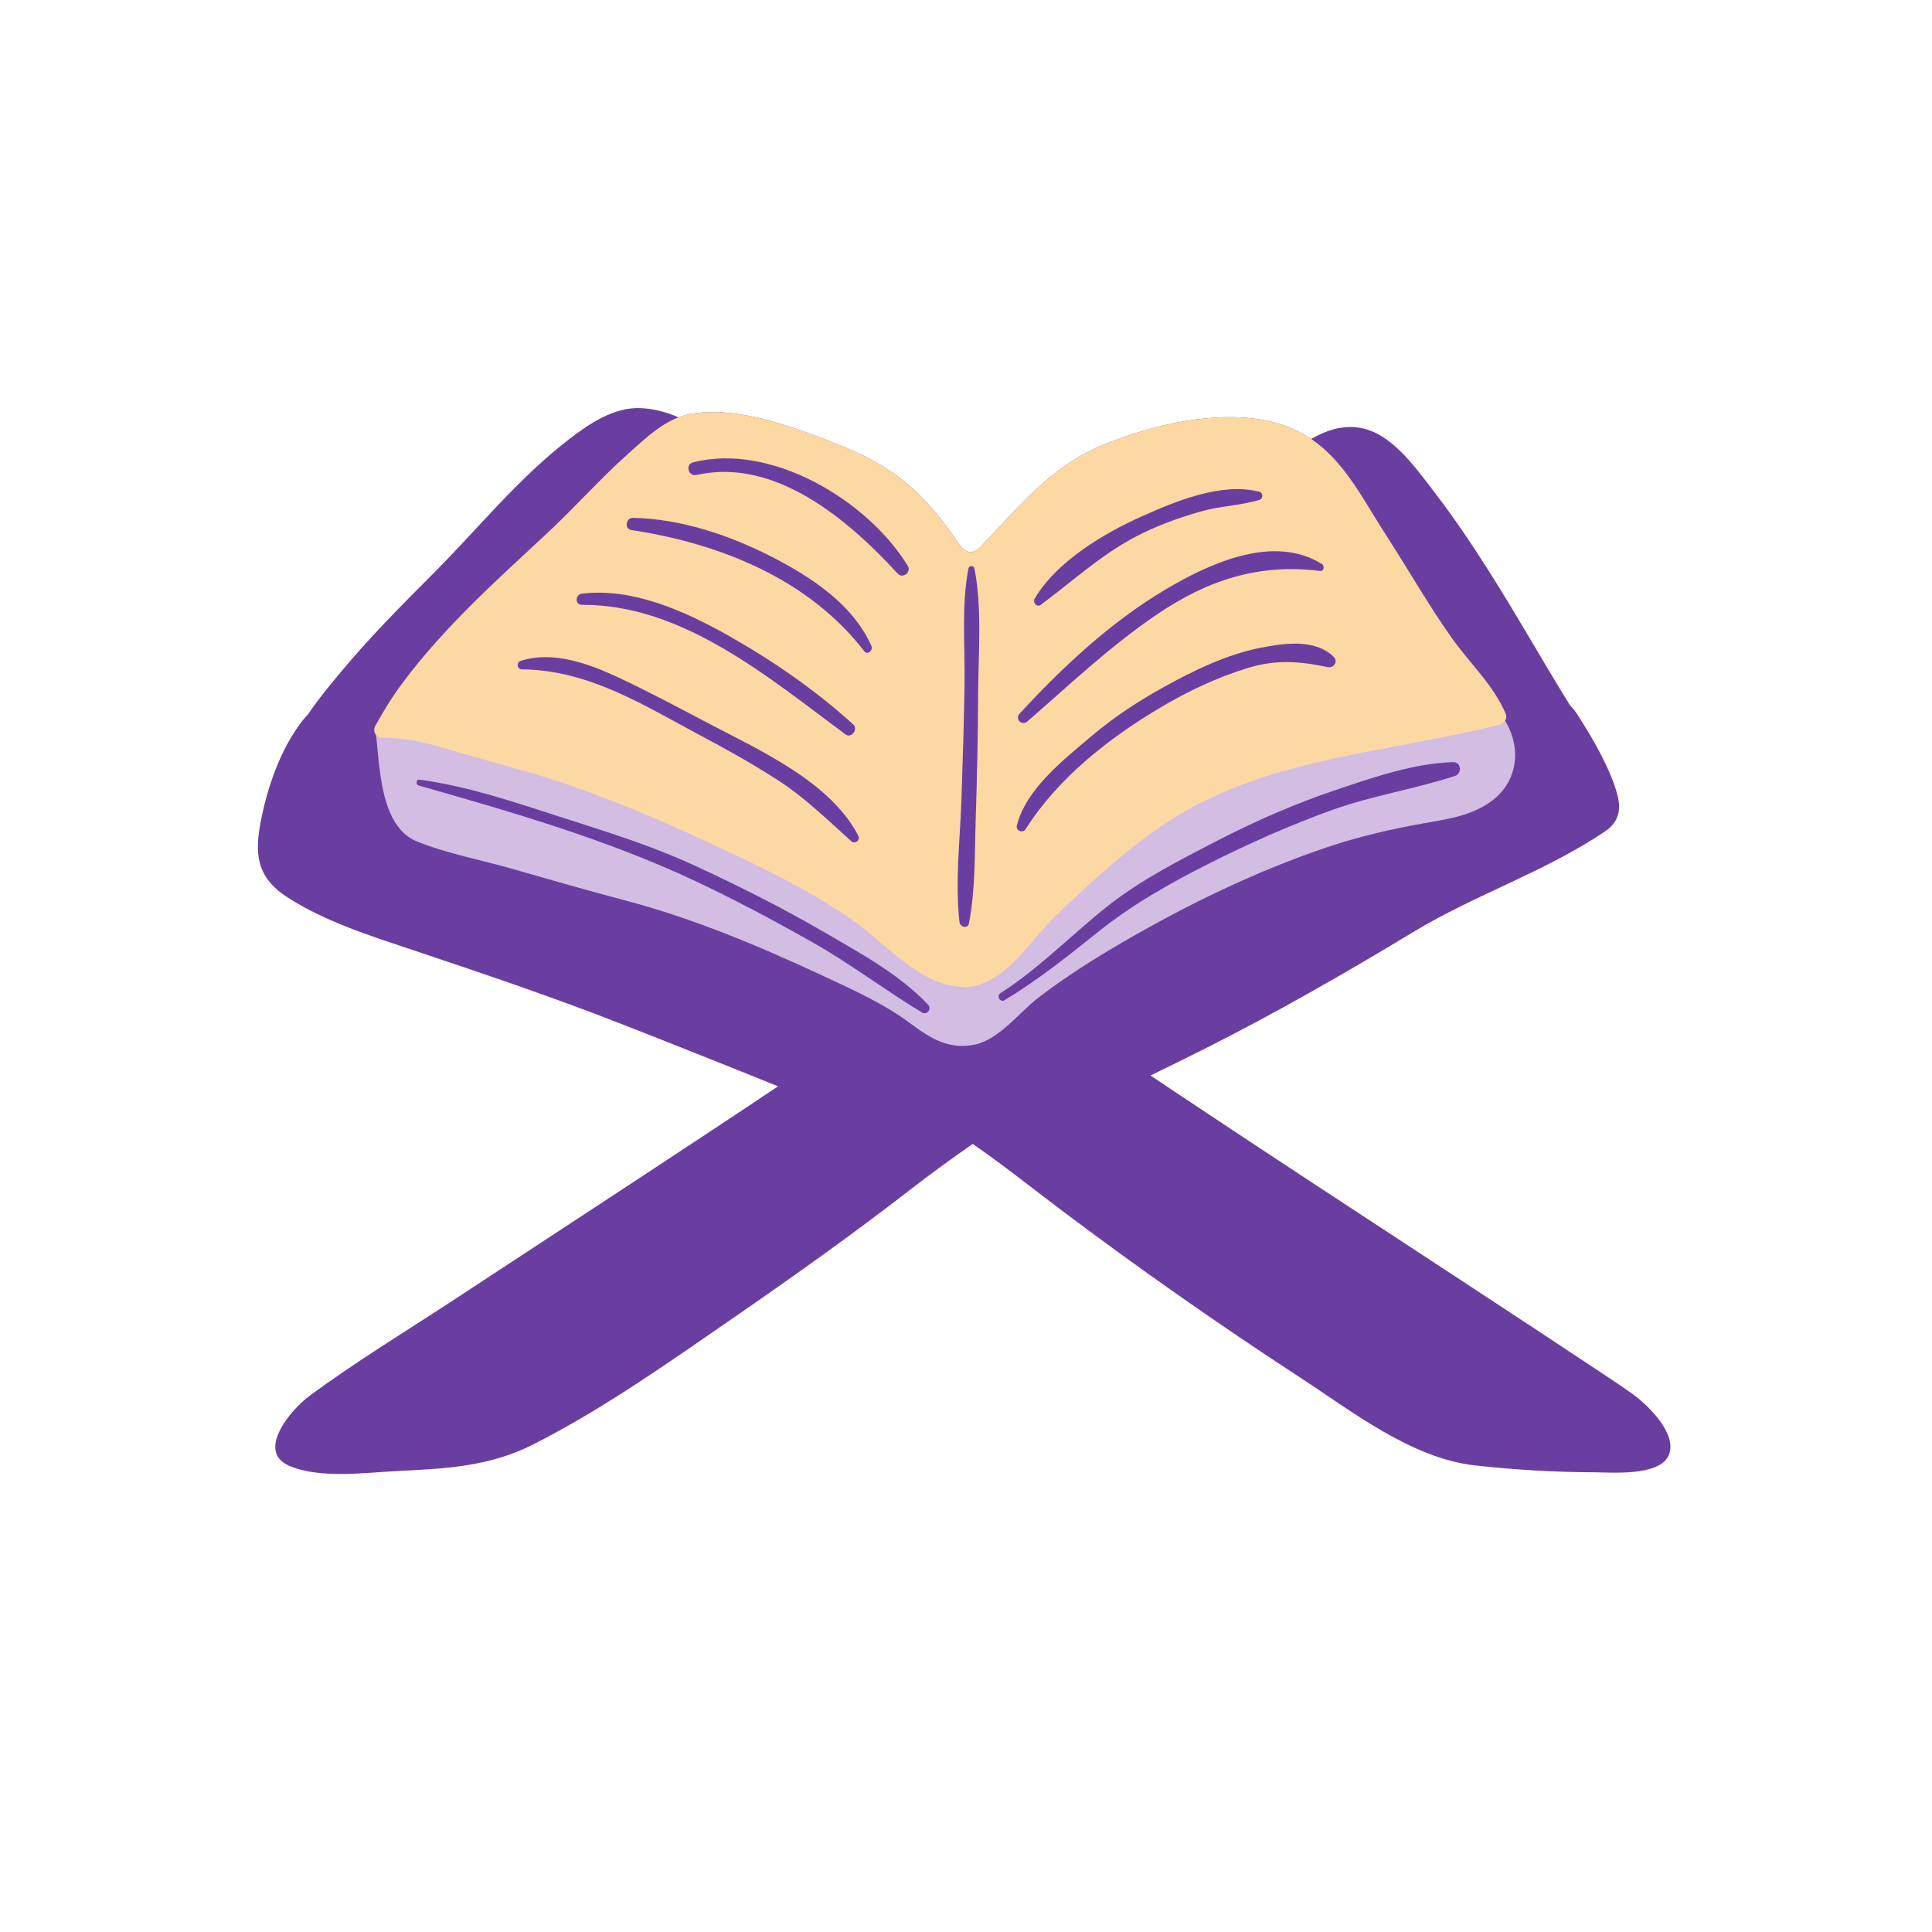 <svg xmlns="http://www.w3.org/2000/svg" xmlns:xlink="http://www.w3.org/1999/xlink" width="500" zoomAndPan="magnify" viewBox="0 0 375 375" height="500" preserveAspectRatio="xMidYMid meet" version="1.0"><path fill="#6a3ea1" d="M 316.703 270.445 C 313.812 268.398 310.832 266.469 307.879 264.508 C 296.238 256.785 284.551 249.125 272.867 241.469 C 260.215 233.18 247.562 224.891 234.965 216.523 C 231.074 213.941 227.18 211.363 223.309 208.75 C 226.73 207.09 230.148 205.422 233.547 203.711 C 247.539 196.672 260.961 188.977 274.359 180.879 C 286.348 173.629 299.859 169.242 311.496 161.406 C 314.145 159.625 314.742 157.207 313.926 154.223 C 312.512 149.051 309.141 143.344 306.285 138.859 C 305.805 138.109 305.277 137.445 304.715 136.859 C 299.25 128.059 294.184 118.984 288.617 110.25 C 285.41 105.219 282.059 100.281 278.43 95.543 C 275.602 91.844 272.355 87.336 268.367 84.789 C 263.555 81.715 258.812 82.711 254.496 85.203 C 252.246 83.684 249.648 82.508 246.523 81.793 C 236.289 79.449 223.633 82.434 214.086 86.371 C 203.914 90.57 197.773 98.348 190.445 106.023 C 187.996 108.594 186.621 106.355 185.066 104.043 C 183.645 101.922 181.98 99.941 180.312 98.016 C 176.051 93.09 170.379 89.473 164.395 87.004 C 155.781 83.449 143.434 78.578 133.957 80.355 C 133.18 80.504 132.434 80.73 131.707 81.008 C 129.465 80.039 127.109 79.359 124.453 79.219 C 119.188 78.945 114.316 82.277 110.371 85.324 C 100.539 92.91 92.977 102.402 84.273 111.137 C 77.98 117.449 71.672 123.781 65.98 130.648 C 63.879 133.18 61.668 135.844 59.77 138.684 C 59.391 139.062 59.027 139.457 58.68 139.91 C 54.281 145.617 51.727 153.234 50.465 160.258 C 49.328 166.605 50.375 170.703 55.859 174.219 C 63.219 178.938 71.969 181.668 80.191 184.426 C 93.477 188.875 106.809 193.367 119.863 198.461 C 130.258 202.52 140.652 206.66 151.02 210.855 C 145.98 214.23 140.922 217.578 135.863 220.922 C 120.16 231.305 104.391 241.582 88.668 251.922 C 79.141 258.191 69.27 264.152 60.09 270.926 C 56.434 273.625 49.473 281.832 56.348 284.605 C 62.422 287.059 70.938 285.824 77.273 285.516 C 86.734 285.059 95.086 284.641 103.582 280.324 C 117.098 273.461 129.707 264.512 142.16 255.926 C 153.848 247.867 165.445 239.621 176.668 230.922 C 180.652 227.836 184.691 224.895 188.801 222.035 C 194.602 226.027 200.062 230.406 205.688 234.645 C 220.879 246.094 236.492 257.035 252.422 267.426 C 262.477 273.98 273.98 283.066 286.289 284.434 C 293.918 285.285 301.633 285.746 309.312 285.77 C 312.703 285.781 322.102 286.609 323.891 282.473 C 325.699 278.277 319.715 272.57 316.703 270.445 " fill-opacity="1" fill-rule="nonzero"/><path fill="#d3bde3" d="M 282.41 150.613 C 274.527 153.188 266.305 154.426 258.453 157.262 C 250.305 160.207 242.367 163.738 234.625 167.637 C 227 171.473 219.621 175.672 212.953 181.031 C 207.121 185.715 201.41 190.25 194.996 194.129 C 194.121 194.656 193.344 193.309 194.199 192.762 C 201.691 187.988 207.973 181.426 214.93 175.922 C 221.379 170.824 228.871 167 236.152 163.238 C 243.57 159.406 251.289 156.027 259.203 153.359 C 266.461 150.91 274.336 148.16 282.051 147.934 C 283.641 147.887 283.836 150.148 282.41 150.613 Z M 178.969 196.531 C 171.68 192.125 164.918 186.961 157.477 182.766 C 150.066 178.59 142.504 174.551 134.801 170.938 C 117.656 162.898 99.41 157.629 81.254 152.457 C 80.652 152.285 80.75 151.238 81.406 151.328 C 90.961 152.609 100.27 155.836 109.418 158.773 C 117.898 161.496 126.359 164.113 134.465 167.84 C 143.254 171.875 151.977 176.27 160.336 181.137 C 167.18 185.121 174.648 189.199 180.141 195.008 C 180.891 195.801 179.93 197.113 178.969 196.531 Z M 187.141 185.113 L 133.453 154.035 L 75.41 141.652 C 75.391 141.551 75.371 141.445 75.352 141.344 C 75.07 139.965 72.703 140.27 72.883 141.676 C 73.715 148.117 73.582 160.312 80.855 163.285 C 86.633 165.648 93.004 166.82 99.004 168.523 C 106.406 170.629 113.789 172.785 121.23 174.742 C 134.676 178.281 147.496 183.695 160.086 189.562 C 165.887 192.27 171.703 194.887 176.84 198.746 C 180.742 201.672 184.418 203.84 189.398 202.711 C 193.961 201.68 198.043 196.34 201.574 193.629 C 206.754 189.656 212.234 186.184 217.875 182.902 C 230.559 175.535 243.66 169.156 257.566 164.453 C 263.711 162.379 269.945 160.934 276.32 159.809 C 280.465 159.078 284.598 158.504 288.273 156.32 C 296.32 151.547 295.52 141.641 288.891 136.16 C 287.145 134.715 284.82 136.219 284.746 137.879 L 232.195 150.543 L 187.141 185.113 " fill-opacity="1" fill-rule="nonzero"/><path fill="#fcd9a2" d="M 257.742 129.492 C 252.246 128.34 247.695 127.973 242.191 129.66 C 236.254 131.48 230.598 134.145 225.262 137.316 C 215.211 143.289 205.398 150.977 199.078 160.926 C 198.516 161.82 197.113 161.25 197.375 160.211 C 199.191 153.09 206.441 147.488 211.773 142.953 C 216.086 139.281 220.895 136.113 225.848 133.383 C 231.746 130.129 238.145 126.984 244.812 125.707 C 249.32 124.84 255.289 123.945 258.891 127.512 C 259.773 128.383 258.863 129.727 257.742 129.492 Z M 197.887 138.543 C 206.289 129.41 215.703 120.633 226.434 114.297 C 234.848 109.332 247.238 103.602 256.594 109.488 C 257.145 109.832 256.988 110.918 256.234 110.824 C 244.289 109.328 234.379 112.59 224.453 119.336 C 215.449 125.449 207.586 132.93 199.395 140.047 C 198.359 140.941 196.953 139.559 197.887 138.543 Z M 200.812 116.238 C 205.02 109.02 214.211 103.543 221.625 100.227 C 228.172 97.297 237.125 93.555 244.422 95.449 C 245.23 95.656 245.188 96.809 244.422 97.039 C 240.711 98.148 236.758 98.211 233.016 99.293 C 228.645 100.551 224.352 102.098 220.32 104.234 C 213.465 107.867 208.145 112.867 201.988 117.418 C 201.266 117.953 200.406 116.941 200.812 116.238 Z M 189.852 135.023 C 189.824 143.012 189.641 150.992 189.383 158.969 C 189.164 165.684 189.355 172.621 188.066 179.234 C 187.852 180.348 186.344 179.949 186.234 178.984 C 185.352 171.105 186.359 162.891 186.625 154.98 C 186.871 147.664 187.094 140.344 187.215 133.02 C 187.34 125.625 186.566 117.598 187.984 110.312 C 188.098 109.742 189.023 109.742 189.137 110.312 C 190.672 118.176 189.883 127.055 189.852 135.023 Z M 174.254 111.352 C 164.734 100.961 150.469 88.734 135.199 92.191 C 133.613 92.551 132.941 90.152 134.527 89.746 C 149.656 85.863 168.422 97.109 176.207 109.844 C 176.941 111.043 175.215 112.398 174.254 111.352 Z M 167.77 126.414 C 156.859 112.301 139.676 105.488 122.504 102.867 C 121.148 102.66 121.5 100.5 122.82 100.52 C 132.129 100.676 141.664 103.887 149.891 108.121 C 157.492 112.031 165.508 117.273 169.137 125.355 C 169.512 126.184 168.422 127.258 167.77 126.414 Z M 165.215 163.262 C 160.562 159.094 156.246 154.82 150.957 151.414 C 146.223 148.363 141.32 145.605 136.352 142.965 C 125.148 137.016 114.355 130.02 101.312 129.93 C 100.336 129.922 100.18 128.547 101.09 128.262 C 107.336 126.277 114.215 128.789 119.902 131.438 C 125.961 134.262 131.852 137.43 137.77 140.535 C 147.605 145.703 161.219 151.816 166.586 162.203 C 167.047 163.098 165.961 163.93 165.215 163.262 Z M 112.98 115.223 C 122.797 114.066 132.848 118.582 141.219 123.281 C 149.898 128.16 158.23 133.906 165.609 140.613 C 166.633 141.543 165.25 143.383 164.117 142.547 C 149.227 131.547 132.531 117.293 112.98 117.398 C 111.543 117.406 111.621 115.379 112.98 115.223 Z M 292.297 138.645 C 289.934 132.996 285.367 128.859 281.859 123.926 C 277.367 117.609 273.516 110.801 269.305 104.297 C 263.004 94.57 258.836 84.609 246.523 81.793 C 236.289 79.449 223.633 82.434 214.086 86.371 C 203.914 90.566 197.773 98.348 190.445 106.023 C 187.996 108.594 186.621 106.355 185.066 104.043 C 183.645 101.922 181.98 99.941 180.312 98.016 C 176.051 93.09 170.379 89.473 164.395 87.004 C 155.781 83.449 143.434 78.578 133.957 80.355 C 129.137 81.258 125.344 85.023 121.801 88.188 C 116.355 93.051 111.516 98.559 106.168 103.527 C 96.238 112.766 86.141 121.777 78.016 132.719 C 76.086 135.32 74.395 138.078 72.832 140.914 C 72.285 141.906 72.965 143.207 74.141 143.195 C 79.688 143.141 84.91 144.777 90.168 146.359 C 95.297 147.902 100.488 149.168 105.598 150.781 C 116.574 154.254 127.273 158.738 137.703 163.598 C 147.379 168.102 157.016 172.656 165.773 178.82 C 172.301 183.418 178.418 191.293 186.984 191.57 C 187.121 191.633 187.281 191.66 187.457 191.648 C 195.258 191.031 199.809 182.613 204.98 177.691 C 212.031 170.984 219.18 164.273 227.418 159.039 C 246.461 146.941 269.852 146.059 291.172 140.633 C 291.941 140.434 292.629 139.449 292.297 138.645 " fill-opacity="1" fill-rule="nonzero"/></svg>